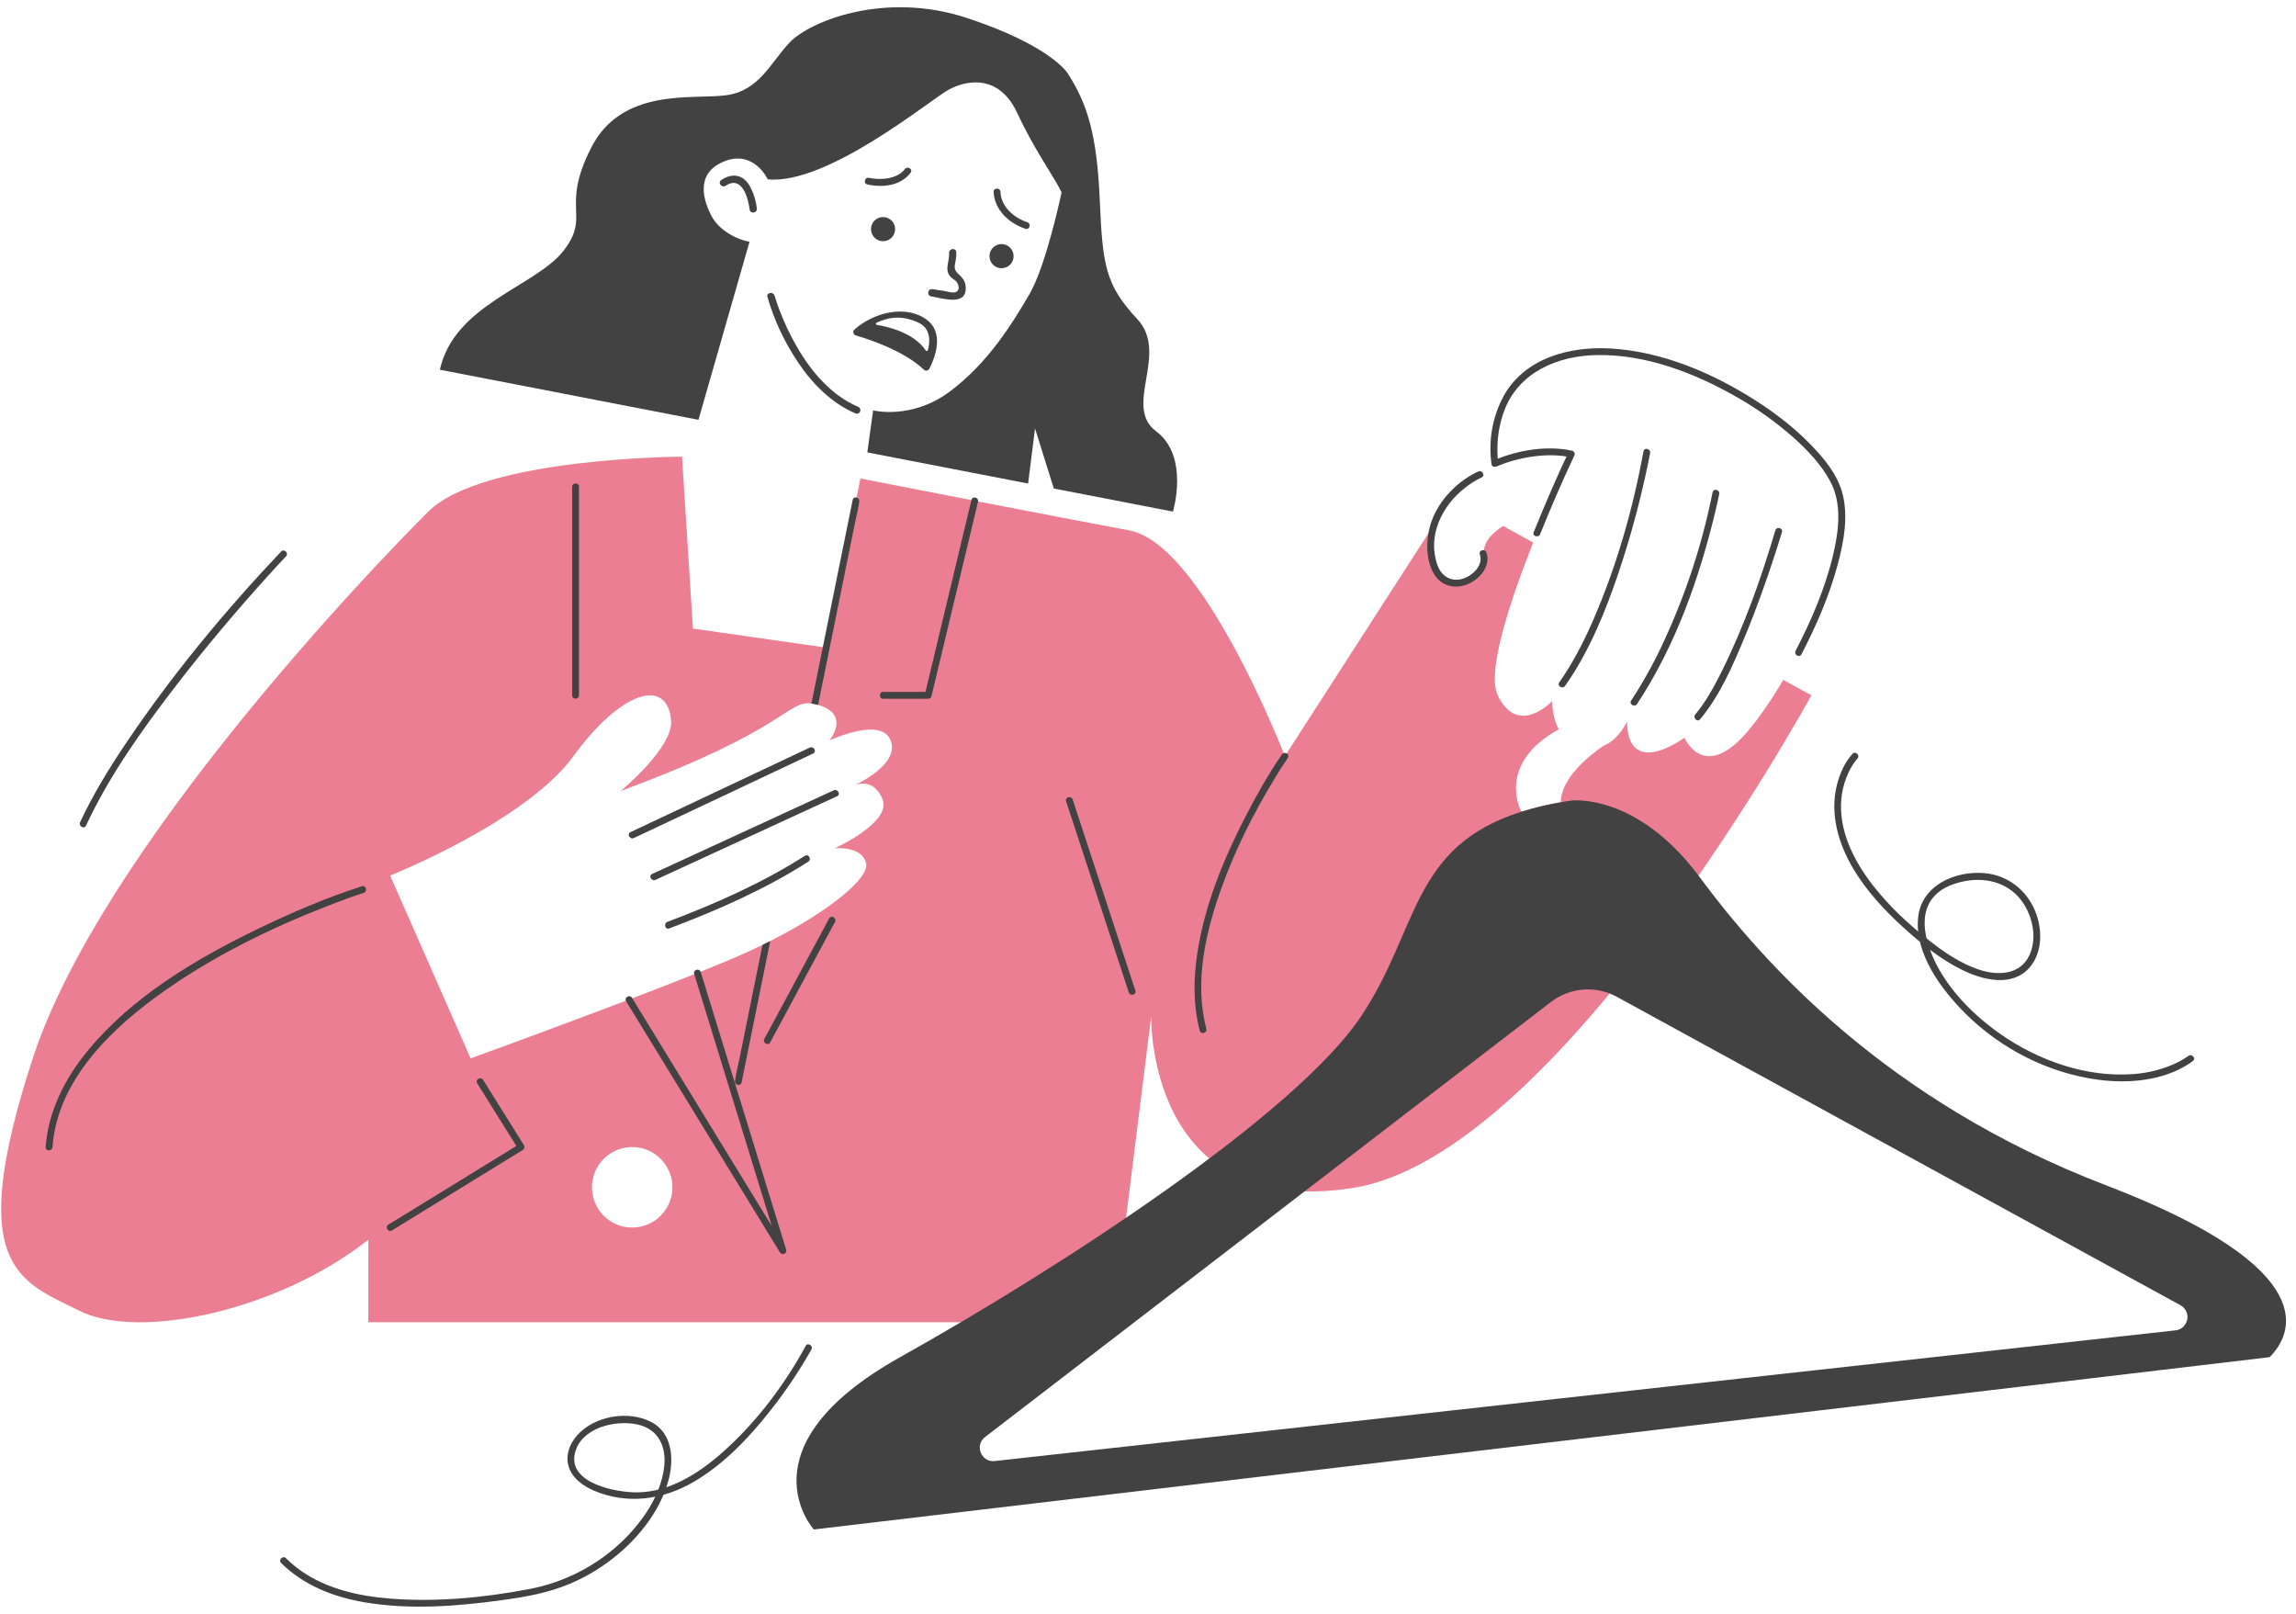 <svg width="202" height="142" viewBox="0 0 202 142" fill="none" xmlns="http://www.w3.org/2000/svg">
<path d="M67.659 107.059L63.62 93.931L61.084 85.689C59.411 86.355 57.537 87.08 55.629 87.808C56.176 88.7 56.722 89.592 57.268 90.484C59.699 94.452 62.13 98.42 64.56 102.388L67.897 107.834C67.817 107.576 67.74 107.317 67.659 107.059ZM127.681 43.775L127.561 43.963C127.611 43.904 127.661 43.843 127.711 43.79L127.681 43.775ZM156.889 59.805C155.635 61.926 154.369 63.702 153.361 64.775C149.761 68.615 148.201 64.894 148.201 64.894C142.801 68.495 143.161 63.455 143.161 63.455C142.887 64.007 142.522 64.511 142.081 64.944C141.79 65.225 141.447 65.446 141.07 65.594C139.672 66.57 137.323 68.513 137.321 70.563C136.162 70.762 135.017 71.037 133.894 71.384L133.809 71.312C133.809 71.312 131.604 67.188 137.146 64.149C136.506 63.024 136.569 61.652 136.569 61.652C136.569 61.652 133.569 64.892 131.769 61.16C130.78 59.109 132.834 52.901 134.889 47.72L132.234 46.263C130.239 47.623 130.717 48.209 130.27 49.648C129.822 51.089 126.49 53.182 125.95 48.688C125.832 47.691 125.99 46.681 126.407 45.768L113.041 66.513C113.041 66.513 105.841 47.855 99.362 46.654C96.321 46.092 90.921 45.053 86.049 44.108L85.461 43.988C80.198 42.968 75.699 42.089 75.699 42.089L75.364 43.761L72.724 56.968L72.394 56.922L60.964 55.288L60.004 40.169C60.004 40.169 42.484 40.226 37.684 44.997C32.884 49.769 8.884 74.728 2.884 93.088C-3.116 111.448 1.684 112.648 6.964 115.288C12.244 117.928 24.484 115.288 32.404 109.048V116.306H97.924L101.284 89.368C101.284 89.368 100.804 107.368 119.044 104.488C137.284 101.608 159.364 61.157 159.364 61.157L156.889 59.805ZM55.62 107.974C54.92 107.974 54.236 107.767 53.654 107.378C53.071 106.989 52.618 106.436 52.35 105.789C52.082 105.142 52.012 104.431 52.148 103.744C52.285 103.057 52.622 102.426 53.117 101.931C53.612 101.436 54.243 101.099 54.93 100.962C55.616 100.826 56.328 100.896 56.975 101.164C57.622 101.432 58.175 101.886 58.564 102.468C58.953 103.05 59.16 103.734 59.16 104.434C59.16 105.373 58.787 106.274 58.123 106.938C57.46 107.601 56.559 107.974 55.62 107.974ZM77.64 70.294C78.48 72.335 73.44 74.615 73.44 74.615C73.44 74.615 75.84 74.374 76.2 75.934C76.503 77.245 72.907 80.167 67.763 82.775C67.54 82.889 67.314 83.002 67.084 83.113C66.311 83.491 65.507 83.859 64.684 84.215C63.815 84.587 62.783 85.011 61.643 85.467L61.086 85.689C59.413 86.355 57.539 87.08 55.631 87.808L55.063 88.025C48.343 90.579 41.404 93.094 41.404 93.094L34.324 77.014C34.324 77.014 46.252 72.272 50.452 66.512C54.652 60.752 58.667 59.564 59.044 63.334C59.284 65.734 54.604 69.575 54.604 69.575C69.302 64.159 69.244 61.594 71.391 61.878C71.589 61.906 71.785 61.95 71.976 62.007L72.004 62.014C74.843 62.843 73.018 65.07 72.964 65.135C73.058 65.091 77.531 62.998 78.364 65.135C79.144 67.142 75.676 68.839 75.181 69.069C75.481 68.945 76.894 68.479 77.641 70.294H77.64Z" fill="#EB7E92"/>
<path d="M135.501 46.979C136.442 44.658 137.429 42.352 138.501 40.086C138.523 40.046 138.537 40.002 138.539 39.956C138.542 39.91 138.535 39.865 138.518 39.822C138.501 39.78 138.474 39.742 138.44 39.712C138.406 39.681 138.366 39.658 138.322 39.645C136.035 39.152 133.492 39.602 131.355 40.516L131.795 40.694C131.789 40.651 131.774 40.763 131.795 40.656C131.796 40.551 131.787 40.446 131.767 40.343C131.741 39.988 131.733 39.632 131.744 39.276C131.767 38.184 131.975 37.105 132.358 36.083C133.654 32.706 137.085 31.283 140.518 31.231C144.791 31.16 149.056 32.791 152.717 34.88C154.526 35.9 156.223 37.106 157.78 38.48C159.013 39.583 160.197 40.823 160.996 42.283C162.091 44.283 161.775 46.7 161.27 48.83C160.574 51.767 159.357 54.575 157.975 57.247C157.797 57.589 158.315 57.894 158.493 57.55C159.784 55.053 160.927 52.445 161.661 49.725C162.217 47.672 162.663 45.323 162.049 43.23C161.582 41.64 160.426 40.256 159.289 39.091C157.849 37.61 156.184 36.331 154.444 35.221C150.655 32.794 146.207 30.911 141.67 30.651C138.077 30.446 134.123 31.502 132.277 34.852C131.296 36.688 130.928 38.791 131.227 40.852C131.259 41.064 131.511 41.092 131.667 41.03C133.501 40.247 136.064 39.766 138.171 40.22L137.992 39.78C136.899 42.091 135.892 44.447 134.932 46.816C134.787 47.175 135.368 47.329 135.511 46.975L135.501 46.979Z" fill="#424242"/>
<path d="M24.738 48.508C19.793 53.725 15.138 59.355 11.122 65.314C9.612 67.552 8.193 69.867 7.049 72.315C6.887 72.663 7.409 72.968 7.567 72.618C9.648 68.162 12.564 64.098 15.558 60.216C18.078 56.952 20.74 53.797 23.502 50.736C24.051 50.129 24.6 49.524 25.163 48.936C25.428 48.656 25.005 48.23 24.738 48.511V48.508Z" fill="#424242"/>
<path d="M162.993 66.301C162.294 67.038 161.848 68.087 161.606 69.061C160.969 71.612 161.752 74.244 163.072 76.446C164.217 78.356 165.747 80.026 167.392 81.518C168.99 82.972 170.722 84.386 172.672 85.336C174.458 86.202 177.01 86.842 178.531 85.133C179.713 83.804 179.703 81.758 179.072 80.184C178.315 78.296 176.64 76.978 174.598 76.8C172.005 76.573 169.029 77.88 168.753 80.723C168.446 83.902 170.811 87.054 172.926 89.16C176.061 92.28 180.264 94.412 184.664 94.981C187.304 95.322 190.285 95.058 192.571 93.577C192.699 93.496 192.822 93.407 192.94 93.312C193.239 93.072 192.813 92.645 192.516 92.887C192.498 92.902 192.572 92.852 192.489 92.906C192.406 92.96 192.319 93.026 192.231 93.08C191.947 93.26 191.651 93.42 191.346 93.56C190.202 94.073 188.978 94.381 187.728 94.47C183.6 94.805 179.295 93.278 175.948 90.922C173.248 89.021 170.629 86.279 169.638 83.056C169.285 81.91 169.14 80.587 169.712 79.486C170.33 78.298 171.614 77.74 172.872 77.502C174.872 77.125 176.892 77.72 178.032 79.481C178.872 80.78 179.224 82.609 178.531 84.05C177.691 85.796 175.701 85.824 174.076 85.276C172.489 84.74 171.049 83.766 169.743 82.736C167.908 81.296 166.166 79.672 164.733 77.816C163.083 75.683 161.757 73.055 161.997 70.285C162.102 69.077 162.585 67.754 163.29 66.869C163.328 66.821 163.368 66.773 163.41 66.727C163.676 66.448 163.252 66.023 162.985 66.302L162.993 66.301Z" fill="#424242"/>
<path d="M70.875 118.401C68.995 121.862 66.473 125.183 63.522 127.787C61.469 129.598 58.909 131.232 56.082 131.267C54.293 131.292 49.918 130.5 50.586 127.798C51.133 125.585 54.079 124.893 56.008 125.278C57.936 125.663 58.666 127.262 58.423 129.108C58.108 131.514 56.602 133.727 54.918 135.401C52.623 137.657 49.709 139.18 46.547 139.775C42.559 140.537 38.337 140.933 34.281 140.607C31.554 140.387 28.752 139.758 26.481 138.166C26.01 137.835 25.569 137.464 25.161 137.058C24.886 136.786 24.461 137.211 24.736 137.483C26.722 139.449 29.369 140.483 32.087 140.938C36.087 141.616 40.222 141.288 44.215 140.74C46.255 140.46 48.245 140.112 50.151 139.3C51.694 138.645 53.13 137.762 54.411 136.679C56.442 134.96 58.217 132.633 58.86 130.01C59.296 128.231 59.117 126.017 57.3 125.078C55.271 124.025 52.275 124.541 50.761 126.266C50.145 126.969 49.765 127.91 49.991 128.849C50.26 129.968 51.27 130.696 52.271 131.121C55.215 132.368 58.354 131.914 61.055 130.33C63.706 128.77 65.891 126.473 67.775 124.074C69.048 122.464 70.201 120.763 71.226 118.984C71.28 118.889 71.334 118.794 71.387 118.697C71.572 118.358 71.053 118.054 70.869 118.395L70.875 118.401Z" fill="#424242"/>
<path d="M58.88 81.664C63.088 80.079 67.32 78.22 71.112 75.793C71.436 75.586 71.136 75.066 70.81 75.275C67.061 77.675 62.88 79.517 58.721 81.084C58.361 81.219 58.518 81.804 58.88 81.663V81.664Z" fill="#424242"/>
<path d="M57.672 77.388L71.659 70.949L73.647 70.034C73.997 69.874 73.692 69.355 73.344 69.516L59.357 75.96L57.37 76.874C57.02 77.035 57.324 77.553 57.672 77.393V77.388Z" fill="#424242"/>
<path d="M55.772 73.711L69.583 67.2L71.539 66.277C71.888 66.113 71.584 65.596 71.237 65.759L57.426 72.27L55.47 73.193C55.121 73.357 55.425 73.875 55.772 73.711Z" fill="#424242"/>
<path d="M156.193 46.654C154.939 50.886 153.433 55.129 151.463 59.08C150.809 60.392 150.094 61.713 149.15 62.841C148.904 63.135 149.326 63.561 149.575 63.266C151.347 61.145 152.481 58.481 153.535 55.946C154.559 53.474 155.455 50.949 156.278 48.403C156.448 47.872 156.617 47.342 156.776 46.808C156.886 46.437 156.307 46.279 156.197 46.648L156.193 46.654Z" fill="#424242"/>
<path d="M150.672 43.295C149.782 47.754 148.372 52.092 146.472 56.222C145.625 58.097 144.634 59.902 143.506 61.622C143.293 61.945 143.812 62.246 144.025 61.925C147.41 56.814 149.527 50.819 150.938 44.885C151.051 44.405 151.161 43.936 151.255 43.457C151.328 43.08 150.75 42.918 150.676 43.297L150.672 43.295Z" fill="#424242"/>
<path d="M144.591 39.695C143.669 44.789 142.191 49.92 140.117 54.66C139.298 56.528 138.355 58.351 137.181 60.023C136.959 60.339 137.479 60.639 137.7 60.325C139.821 57.305 141.241 53.808 142.415 50.329C143.375 47.467 144.176 44.554 144.815 41.604C144.942 41.023 145.065 40.44 145.175 39.854C145.243 39.476 144.665 39.314 144.596 39.695H144.591Z" fill="#424242"/>
<path d="M185.281 104.255C165.841 96.815 155.041 84.575 149.521 77.135C144.001 69.695 138.241 70.415 138.241 70.415C137.921 70.463 137.612 70.513 137.313 70.566C136.155 70.765 135.01 71.039 133.886 71.387C124.129 74.453 124.861 81.726 119.761 89.375C114.001 98.015 93.361 111.455 79.192 119.375C65.022 127.295 71.6 134.532 71.6 134.532L199.681 119.375C201.601 117.455 204.721 111.695 185.281 104.255ZM191.401 117.016L87.516 128.511C86.328 128.641 85.716 127.128 86.666 126.4L136.454 88.129C137.272 87.5 138.256 87.123 139.285 87.043C140.314 86.963 141.344 87.185 142.249 87.68L191.838 114.807C192.058 114.927 192.234 115.115 192.34 115.343C192.446 115.571 192.477 115.826 192.428 116.073C192.379 116.319 192.253 116.543 192.067 116.713C191.882 116.883 191.647 116.989 191.397 117.016H191.401Z" fill="#424242"/>
<path d="M78.745 20.286C78.818 19.704 78.406 19.173 77.824 19.1C77.242 19.027 76.711 19.44 76.638 20.022C76.565 20.604 76.978 21.135 77.56 21.208C78.142 21.281 78.672 20.868 78.745 20.286Z" fill="#424242"/>
<path d="M89.168 22.662C89.241 22.08 88.828 21.549 88.246 21.477C87.664 21.404 87.133 21.816 87.061 22.398C86.988 22.98 87.4 23.511 87.982 23.584C88.564 23.657 89.095 23.244 89.168 22.662Z" fill="#424242"/>
<path d="M82.008 25.432L82.987 25.577C83.271 25.619 83.685 25.762 83.967 25.722C84.447 25.656 84.403 25.152 84.186 24.827C84.057 24.633 83.85 24.558 83.687 24.403C83.025 23.777 83.552 23.022 83.5 22.261C83.472 21.855 84.1 21.76 84.131 22.17C84.147 22.452 84.123 22.735 84.06 23.01C83.969 23.454 83.921 23.721 84.273 24.052C84.65 24.412 84.938 24.695 84.965 25.252C85.05 26.977 82.925 26.22 81.931 26.073C81.526 26.012 81.604 25.38 82.011 25.44L82.008 25.432Z" fill="#424242"/>
<path d="M38.7 32.52L61.451 36.925L65.941 21.27C64.475 20.978 63.14 20.06 62.581 18.969C62.021 17.878 60.995 15.332 63.66 14.217C66.326 13.102 67.546 15.777 67.546 15.777C72.807 16.273 81.79 8.809 83.464 7.892C85.138 6.975 87.926 6.572 89.492 9.932C91.058 13.292 92.716 15.496 93.397 16.92C93.397 16.92 92.054 23.358 90.552 25.909C89.051 28.46 86.953 31.902 83.577 34.429C80.201 36.956 76.815 36.097 76.815 36.097L76.306 39.793L90.452 42.531L91.06 37.68L92.714 42.969L103.196 45C103.196 45 104.666 40.135 101.717 37.939C98.769 35.743 102.896 31.106 100.055 28.064C97.215 25.022 97.005 23.279 96.755 17.555C96.506 11.831 95.665 9.109 93.912 6.417C93.912 6.417 92.435 4.017 85.113 1.594C77.79 -0.828 71.221 1.899 69.489 3.72C67.757 5.54 66.802 8 63.855 8.383C60.908 8.766 54.709 7.663 51.996 13.018C49.285 18.374 52.008 18.928 49.574 22.061C47.139 25.192 39.963 26.768 38.7 32.52Z" fill="#424242"/>
<path d="M67.516 26.11C68.107 28.155 69.014 30.095 70.204 31.86C71.469 33.761 73.175 35.469 75.264 36.362C75.308 36.381 75.357 36.389 75.405 36.386C75.453 36.383 75.5 36.368 75.542 36.344C75.584 36.32 75.619 36.287 75.646 36.246C75.673 36.206 75.69 36.16 75.696 36.112C75.704 36.044 75.689 35.975 75.654 35.916C75.62 35.857 75.566 35.811 75.503 35.785C73.152 34.794 71.368 32.684 70.11 30.505C69.529 29.497 69.028 28.446 68.612 27.36C68.483 27.025 68.36 26.686 68.252 26.344C68.237 26.295 68.168 26.072 68.145 26.002C68.145 26.002 68.145 26.011 68.145 26.017C68.037 25.629 67.405 25.717 67.516 26.11Z" fill="#424242"/>
<path d="M65.954 18.433C65.819 17.353 65.249 15.396 63.842 16.34C63.504 16.569 63.11 16.067 63.451 15.838C64.376 15.216 65.332 15.32 65.929 16.302C66.286 16.93 66.51 17.624 66.585 18.342C66.636 18.749 66.006 18.841 65.954 18.433Z" fill="#424242"/>
<path d="M81.562 28.146C79.733 26.759 76.868 27.473 75.175 28.986C75.135 29.022 75.105 29.069 75.088 29.12C75.072 29.172 75.07 29.228 75.082 29.281C75.094 29.334 75.121 29.383 75.158 29.422C75.196 29.462 75.243 29.49 75.295 29.505C76.495 29.853 79.529 30.854 81.281 32.516C81.315 32.548 81.356 32.573 81.402 32.586C81.447 32.6 81.494 32.603 81.541 32.596C81.588 32.588 81.632 32.569 81.67 32.541C81.708 32.514 81.739 32.477 81.761 32.436C82.211 31.566 83.128 29.334 81.562 28.146ZM81.631 30.797C81.626 30.815 81.615 30.832 81.601 30.845C81.586 30.857 81.568 30.866 81.549 30.869C81.53 30.872 81.51 30.869 81.493 30.862C81.475 30.854 81.46 30.841 81.449 30.825C80.386 29.232 78.014 28.715 77.144 28.575C77.123 28.572 77.103 28.561 77.088 28.546C77.073 28.53 77.063 28.51 77.06 28.488C77.057 28.467 77.061 28.445 77.072 28.426C77.082 28.407 77.098 28.391 77.118 28.382C78.243 27.865 79.372 27.727 80.789 28.372C82.02 28.935 81.78 30.278 81.63 30.798L81.631 30.797Z" fill="#424242"/>
<path d="M87.421 16.878C87.48 18.473 88.797 19.655 90.222 20.124C90.589 20.244 90.747 19.666 90.381 19.546C89.221 19.164 88.07 18.195 88.021 16.878C88.006 16.493 87.406 16.492 87.421 16.878Z" fill="#424242"/>
<path d="M79.602 14.88C78.992 15.708 77.532 15.888 76.461 15.642C76.085 15.556 75.924 16.134 76.301 16.221C77.621 16.523 79.253 16.358 80.12 15.183C80.349 14.872 79.828 14.572 79.601 14.88H79.602Z" fill="#424242"/>
<path d="M93.792 70.475L98.624 85.2L99.312 87.296C99.432 87.656 100.011 87.505 99.89 87.136L95.058 72.411L94.37 70.32C94.25 69.96 93.671 70.111 93.792 70.479V70.475Z" fill="#424242"/>
<path d="M112.783 66.36C111.568 68.119 110.512 70.004 109.536 71.903C107.625 75.623 105.998 79.6 105.355 83.747C104.995 86.039 104.961 88.395 105.553 90.653C105.65 91.026 106.23 90.868 106.131 90.493C105.051 86.376 106.075 81.956 107.484 78.047C108.684 74.706 110.3 71.507 112.143 68.475C112.515 67.864 112.894 67.253 113.301 66.663C113.521 66.346 113.001 66.044 112.783 66.361V66.36Z" fill="#424242"/>
<path d="M67.085 83.113C67.314 83.002 67.54 82.889 67.764 82.774C67.269 85.222 66.773 87.67 66.276 90.117L65.243 95.214C65.166 95.593 64.588 95.432 64.665 95.055C64.671 95.024 64.679 94.994 64.683 94.964C64.776 94.293 64.955 93.624 65.09 92.961C65.373 91.56 65.656 90.16 65.94 88.761L67.085 83.113Z" fill="#424242"/>
<path d="M75.597 44.131C75.591 44.161 75.582 44.192 75.578 44.222C75.485 44.893 75.306 45.561 75.172 46.225C74.889 47.625 74.605 49.025 74.321 50.425C73.539 54.287 72.756 58.147 71.974 62.007C71.782 61.95 71.587 61.906 71.388 61.878C71.431 61.667 71.474 61.457 71.517 61.245L72.391 56.925C72.923 54.306 73.454 51.686 73.985 49.065L75.018 43.969C75.024 43.931 75.039 43.895 75.06 43.863C75.082 43.832 75.11 43.805 75.143 43.786C75.176 43.766 75.213 43.754 75.251 43.751C75.289 43.747 75.328 43.752 75.364 43.765C75.443 43.783 75.512 43.832 75.555 43.9C75.599 43.969 75.614 44.052 75.597 44.131Z" fill="#424242"/>
<path d="M67.762 91.686L72.743 82.425L73.463 81.092C73.646 80.753 73.129 80.449 72.945 80.79L67.964 90.05L67.244 91.383C67.061 91.723 67.579 92.027 67.762 91.686Z" fill="#424242"/>
<path d="M85.466 43.972L81.881 58.955L81.372 61.081L81.661 60.86H77.7C77.314 60.86 77.314 61.46 77.7 61.46H81.66C81.726 61.459 81.789 61.437 81.841 61.397C81.893 61.357 81.931 61.302 81.949 61.239L85.536 46.261L86.045 44.132C86.135 43.756 85.556 43.596 85.466 43.972Z" fill="#424242"/>
<path d="M50.34 42.814V61.162C50.34 61.549 50.94 61.549 50.94 61.162V42.814C50.94 42.428 50.34 42.428 50.34 42.814Z" fill="#424242"/>
<path d="M68.622 110.166C68.067 109.26 67.512 108.354 66.956 107.448L59.664 95.544L55.084 88.069C55.075 88.055 55.067 88.04 55.061 88.025C54.928 87.713 55.409 87.451 55.602 87.766L55.628 87.809C56.175 88.7 56.722 89.592 57.267 90.485C59.699 94.452 62.13 98.42 64.56 102.389L67.897 107.834C67.817 107.576 67.737 107.317 67.657 107.059L63.618 93.931L61.082 85.69L61.073 85.658C60.962 85.298 61.504 85.141 61.639 85.468C61.644 85.478 61.648 85.488 61.651 85.499L62.585 88.535L66.624 101.662L69.169 109.936C69.273 110.269 68.796 110.449 68.622 110.166Z" fill="#424242"/>
<path d="M41.983 95.285L45.583 101.045L45.691 100.635L35.611 106.833L34.17 107.715C33.842 107.917 34.143 108.435 34.473 108.233L44.553 102.035L45.993 101.153C46.061 101.113 46.11 101.047 46.13 100.97C46.15 100.894 46.14 100.812 46.101 100.743L42.501 94.983C42.297 94.657 41.781 94.957 41.983 95.285Z" fill="#424242"/>
<path d="M31.842 77.954C28.679 78.964 25.591 80.298 22.602 81.745C17.17 84.385 11.631 87.673 7.744 92.389C5.735 94.828 4.248 97.705 4.017 100.896C3.989 101.281 4.589 101.28 4.617 100.896C5.049 94.951 9.887 90.378 14.473 87.153C18.872 84.059 23.769 81.656 28.77 79.704C29.835 79.289 30.907 78.882 31.997 78.534C32.363 78.414 32.207 77.838 31.837 77.956L31.842 77.954Z" fill="#424242"/>
<path d="M130.05 41.476C128.263 42.293 126.671 43.915 125.982 45.752C125.442 47.193 125.354 49.197 126.198 50.543C126.839 51.566 128.04 51.838 129.125 51.383C130.182 50.945 131.183 49.805 130.772 48.596C130.652 48.236 130.069 48.389 130.194 48.756C130.499 49.653 129.714 50.476 128.946 50.812C127.879 51.279 126.87 50.82 126.474 49.732C125.545 47.176 126.843 44.511 128.862 42.93C129.321 42.56 129.822 42.245 130.355 41.99C130.705 41.83 130.4 41.312 130.052 41.472L130.05 41.476Z" fill="#424242"/>
</svg>
